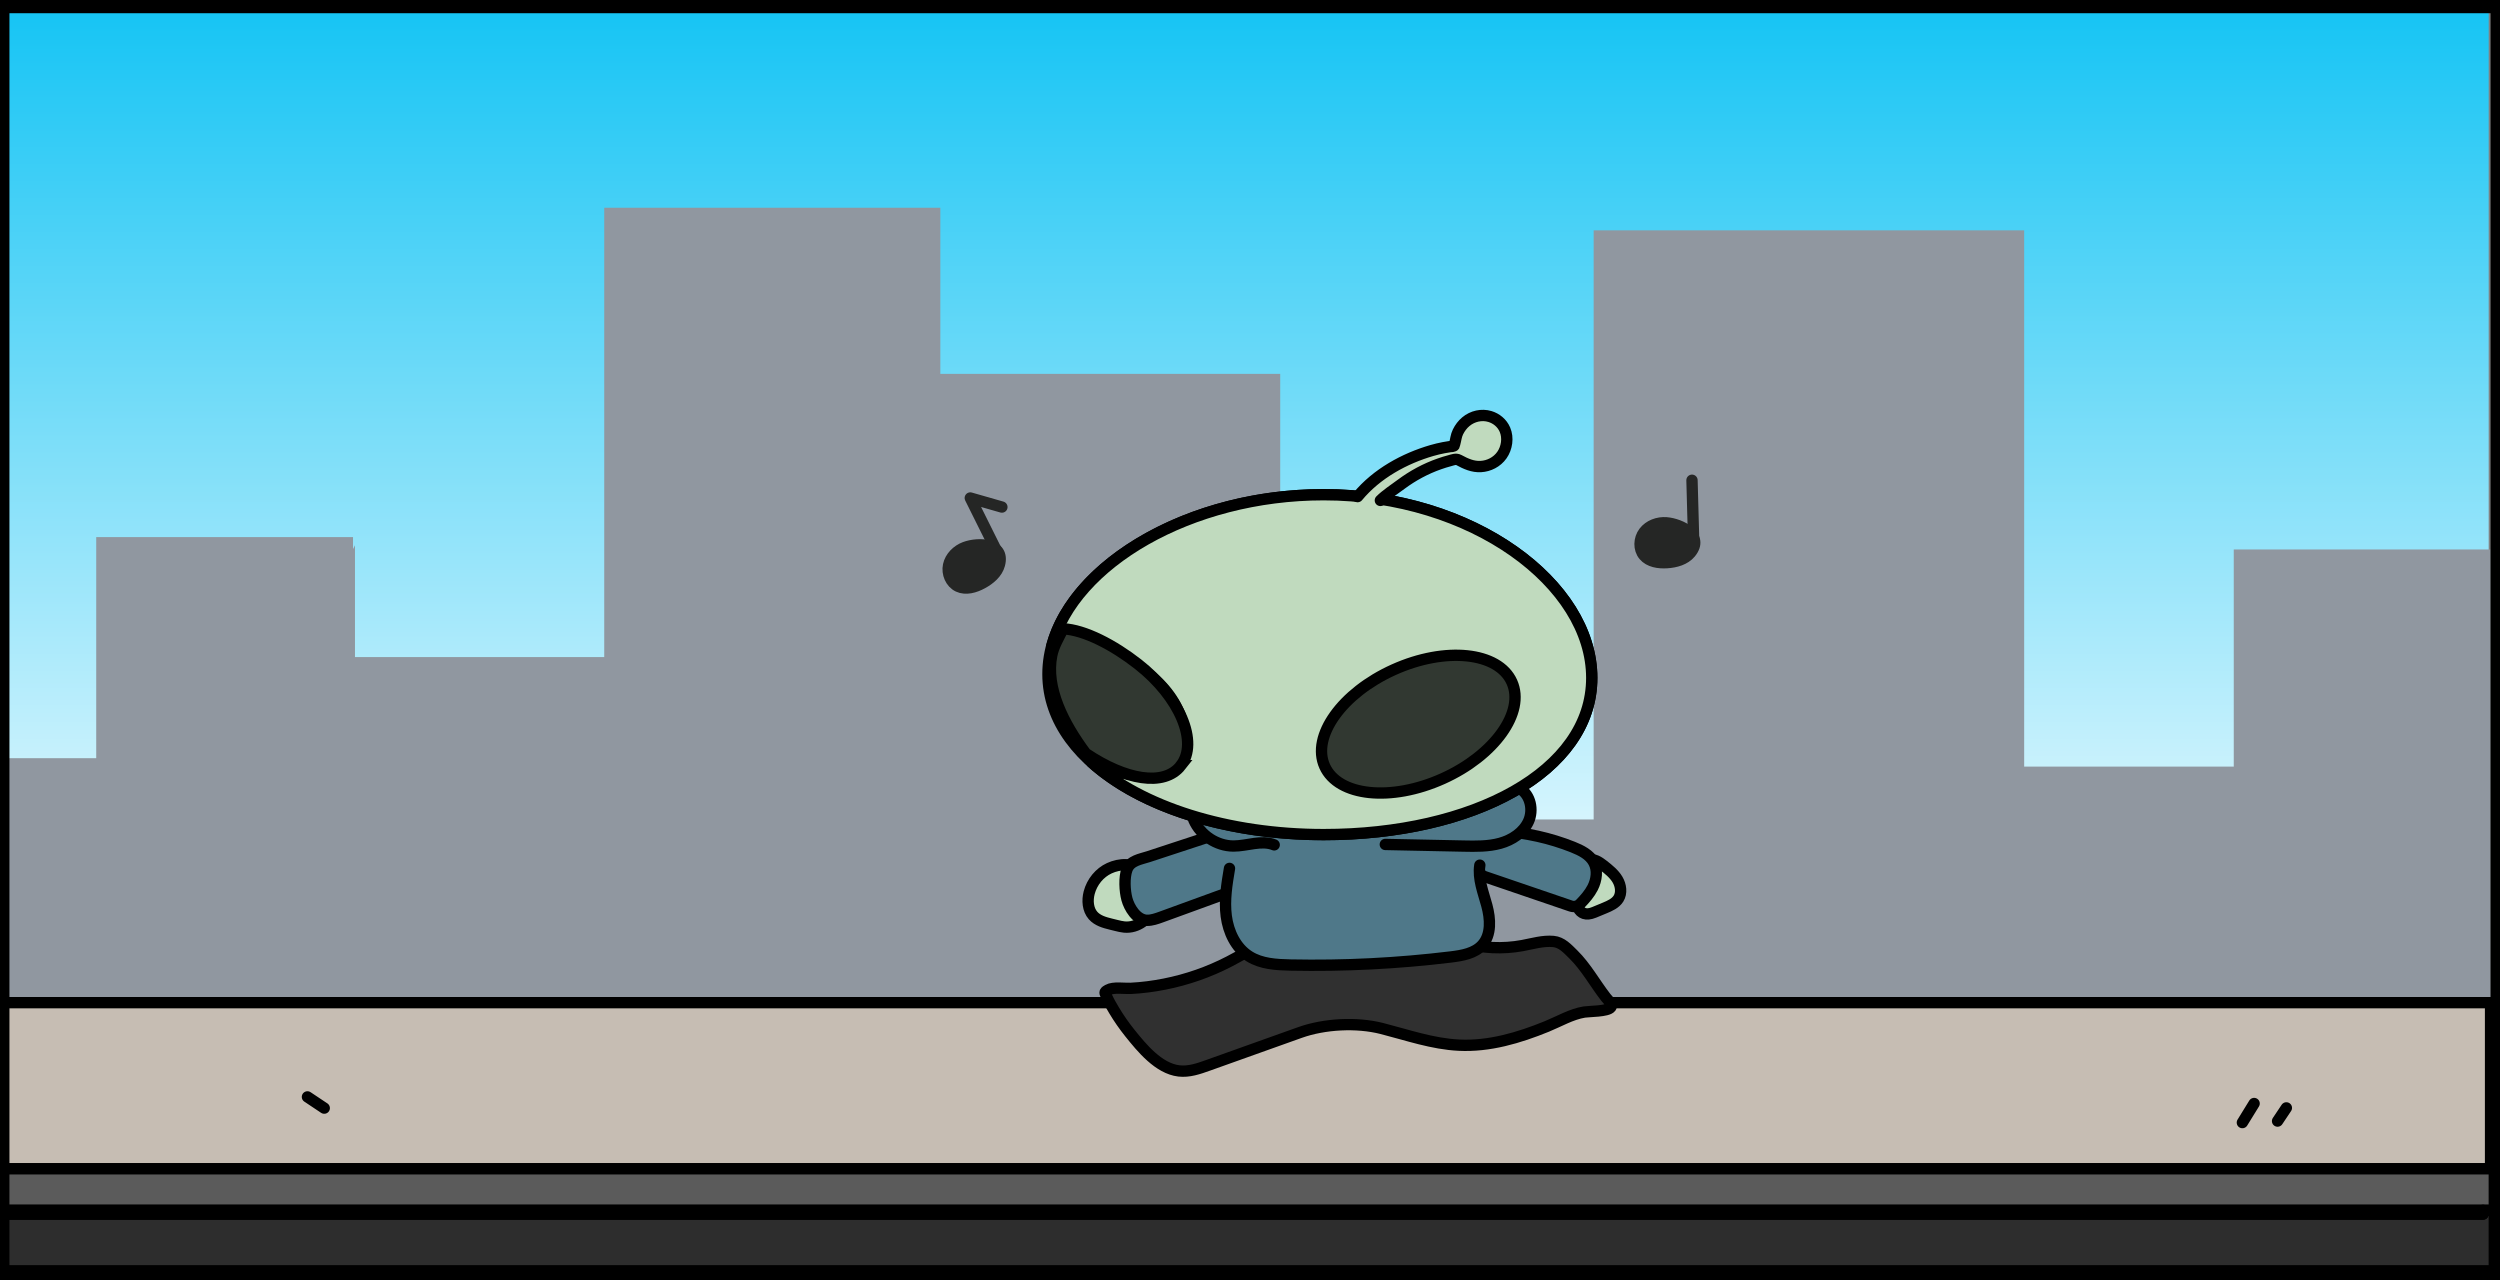 <?xml version="1.0" encoding="UTF-8"?>
<svg id="_레이어_1" data-name="레이어_1" xmlns="http://www.w3.org/2000/svg" version="1.1" xmlns:xlink="http://www.w3.org/1999/xlink" viewBox="0 0 662 339">
  <rect x="0" y="0" width="662" height="339" fill="#808080" stroke="none"/>
  <!-- Generator: Adobe Illustrator 29.4.0, SVG Export Plug-In . SVG Version: 2.1.0 Build 152)  -->
  <defs>
    <style>
      .st0, .st1, .st2, .st3, .st4, .st5, .st6, .st7, .st8, .st9 {
        stroke: #000;
      }

      .st0, .st1, .st2, .st3, .st5, .st6, .st7, .st10, .st8, .st11 {
        stroke-width: 3px;
      }

      .st0, .st1, .st2, .st5, .st6, .st7, .st10, .st8, .st11 {
        stroke-linecap: round;
        stroke-linejoin: round;
      }

      .st0, .st12 {
        fill: #4f7889;
      }

      .st13 {
        fill: url(#_무제_그라디언트);
      }

      .st1 {
        fill: #2d2d2d;
      }

      .st14, .st7 {
        fill: #c0dabe;
      }

      .st15 {
        fill: #9097a0;
      }

      .st2 {
        fill: #c6bdb3;
      }

      .st3, .st4 {
        fill: #313831;
      }

      .st3, .st9 {
        stroke-miterlimit: 10;
      }

      .st4 {
        stroke-miterlimit: 10;
        stroke-width: 3px;
      }

      .st5, .st10, .st9 {
        fill: none;
      }

      .st6 {
        fill: #303030;
      }

      .st10, .st11 {
        stroke: #252625;
      }

      .st8 {
        fill: #5b5b5b;
      }

      .st9 {
        stroke-width: 5px;
      }

      .st11 {
        fill: #252625;
      }
    </style>
    <linearGradient id="_무제_그라디언트" data-name="무제 그라디언트" x1="329.5" y1="75" x2="329.5" y2="339" gradientTransform="translate(0 340) scale(1 -1)" gradientUnits="userSpaceOnUse">
      <stop offset="0" stop-color="#fff"/>
      <stop offset="1" stop-color="#15c4f4"/>
    </linearGradient>
  </defs>
  <g id="_레이어_4">
    <rect class="st13" y="1" width="659" height="264"/>
    <path class="st15" d="M591.5,145.5v57.5h-55.5V61h-114v156h-83v-118h-90v-44h-89v119h-66v-29.62c-6.86,13.48-14.67,26.56-21,40.62-14.82,37.98-33.07,73.4-49.2,111h62.2v1h163v-1h76v1h211v-1h59v-.5h64.5v-150h-68Z"/>
    <g>
      <polygon class="st15" points="93.48 265 93.48 142.22 25.48 142.22 25.48 200.77 0 200.77 0 265 93.48 265"/>
      <polygon class="st2" points="97.5 265.5 93.48 265.5 0 265.5 0 295.98 0 298.28 0 309.5 657.5 309.5 659.5 309.5 659.5 265.5 97.5 265.5"/>
      <rect class="st8" y="309.5" width="660.49" height="11"/>
      <polygon class="st1" points="660.49 320.5 657.5 320.5 657.5 321.5 0 321.5 0 336.5 660.49 336.5 660.49 320.5"/>
      <rect class="st1" y="320.5" width="657.5" height="1"/>
      <path class="st5" d="M596.89,292.21l-3.11,5.05"/>
      <path class="st5" d="M605.43,293.37l-2.33,3.49"/>
      <path class="st5" d="M81.41,290.46l4.45,2.97"/>
    </g>
  </g>
  <g id="_레이어_3">
    <path class="st6" d="M292.93,262.42c-.59.42-.27.63.25,1.77s1.19,2.27,1.83,3.35c1.24,2.08,2.62,4.06,4.13,5.95,3.16,3.94,7.64,9.45,13.03,10.09,2.64.32,5.25-.59,7.75-1.49,8.1-2.89,16.2-5.79,24.3-8.68,6.46-2.31,15.01-2.77,21.71-1.06,6.72,1.72,13.38,4.06,20.36,4.41,8.06.41,15.93-1.95,23.32-4.96,3.26-1.33,6.45-3.24,9.91-3.81,1.24-.2,6.18-.14,7.01-1.24.62-.82-.75-1.91-1.29-2.62-2.93-3.77-5.21-8.04-8.64-11.42-1.54-1.51-3.05-3.21-5.26-3.41-2.77-.25-5.52.59-8.22,1.09-5.2.96-10.63.7-15.72-.73-2.32-.65-4.61-2.13-6.98-2.31s-4.86,0-7.27.09c-6.94.27-13.88.54-20.81.82-6.1.24-12.44-.57-18.18,1.86-3.02,1.27-5.81,3.01-8.72,4.51-5.37,2.78-11.14,4.79-17.07,5.96-2.96.59-5.98.98-8.99,1.13-1.67.08-4.56-.41-6.02.43-.17.1-.31.18-.41.26h-.02Z"/>
    <path class="st7" d="M422.09,241.61c.95-.39,1.9-.79,2.85-1.18,1.37-.57,2.83-1.21,3.63-2.47.94-1.5.65-3.52-.25-5.04s-2.33-2.65-3.71-3.75c-1.17-.92-2.62-1.9-4.03-1.41-1.3.45-1.88,1.94-2.3,3.25-.47,1.46-.94,2.94-1.06,4.46-.28,3.41.52,7.94,4.89,6.13h-.02Z"/>
    <path class="st0" d="M391.85,231.69l24.11,8.23c.87.3,1.84.07,2.48-.59,1.27-1.3,2.47-2.68,3.3-4.29,1.05-2.06,1.39-4.63.3-6.67-1.1-2.07-3.38-3.2-5.56-4.07-6.03-2.4-12.44-3.82-18.92-4.21-3.03-.18-6.3-.07-8.74,1.73-3.39,2.5-2.75,7.61,1.17,9.14.86.34,1.77.59,2.68.92-.15-.15-.66-.03-.81-.18h-.01Z"/>
    <path class="st7" d="M293.76,229.9c-2.59,1.19-4.6,3.63-5.35,6.5-.53,2.04-.36,4.45,1.03,6.03,1.2,1.36,3.02,1.86,4.73,2.28.49.12.98.24,1.46.36.69.17,1.38.34,2.09.41,3.41.33,6.82-2.11,7.73-5.54.93-3.52-.89-6.51-3.09-9.05s-5.97-2.2-8.6-.99Z"/>
    <path class="st0" d="M303.78,243.69c1.17.05,2.6-.46,3.7-.86,9.55-3.48,19.1-6.96,28.65-10.44,1.9-.69,3.93-1.48,5.08-3.2,1.57-2.35.89-5.86-1.08-7.96-1.96-2.1-4.9-2.93-7.66-2.86s-5.43.94-8.06,1.8c-6.78,2.23-13.55,4.45-20.33,6.68-2.07.68-4.78,1.02-5.65,3.37-.8,2.14-.6,5.71-.02,7.87s2.52,5.57,5.38,5.61h-.01Z"/>
    <path class="st12" d="M397.88,211.06c1.98-.81,4.35-1.65,6.13-.46,2.11,1.41,1.82,4.64.69,6.92-2.43,4.94-7.72,8.35-13.22,8.52.92,6.08,1.84,12.17,2.76,18.25.27,1.79.52,3.72-.3,5.34-1.25,2.47-4.38,3.18-7.12,3.57-15.04,2.14-30.28,2.94-45.46,2.41-2.82-.1-5.67-.25-8.35-1.15s-5.18-2.64-6.4-5.18c-.98-2.05-1.05-4.4-1.1-6.67-.14-6.35-.27-12.7-.41-19.05,0,.05-6.11-2.36-6.6-3.81-.71-2.1,1.51-2.55,3.32-2.56,2.89,0,6.05,1.16,8.92,1.62,3.08.49,6.18.86,9.28,1.12,12.51,1.03,25.18.18,37.44-2.5,6.97-1.53,13.81-3.65,20.42-6.37h0Z"/>
    <path class="st5" d="M366.83,223.61l20.69.43c3.27.07,6.59.13,9.73-.74s6.15-2.84,7.5-5.81.55-6.99-2.27-8.66"/>
    <path class="st5" d="M337.41,223.72c-3.38-1.37-7.16.32-10.81.31-4.43-.02-8.72-2.85-10.48-6.91"/>
    <path class="st5" d="M325.57,229.95c-.7,4.17-1.4,8.42-.86,12.62s2.51,8.42,6.09,10.67c3.19,2.01,7.16,2.22,10.94,2.3,14.18.29,28.38-.43,42.46-2.14,3.01-.37,6.29-.92,8.32-3.18,2.43-2.72,2.15-6.9,1.2-10.43s-2.42-7.09-1.86-10.7"/>
    <path class="st7" d="M421.5,179.5c0,24.85-31.51,41.5-71,41.5s-73-17.65-73-42.5,33.51-47.5,73-47.5,71,23.65,71,48.5Z"/>
    <path class="st7" d="M350.5,131c-35.49,0-66.13,18.29-71.98,40.04,5.66-.86,13.08.49,20.36,4.16,12.58,6.33,17.14,18.31,13.62,25.3-3.25,6.45-11.82,6.23-23.42,1.38,13.13,11.82,36.03,19.12,61.42,19.12,39.49,0,71-16.65,71-41.5s-31.51-48.5-71-48.5h0Z"/>
    <ellipse class="st4" cx="375.56" cy="191.76" rx="27.18" ry="15.82" transform="translate(-45.62 171.17) rotate(-24.25)"/>
    <path class="st3" d="M312.67,202.73c4.83-6.17-.25-18.21-11.34-26.88-6.42-5.02-14.11-9.07-19.82-9.34-1.13,2.27-2.51,4.53-3,7-1.74,8.7,3.14,18.14,9,26,10.43,7.03,20.72,8.91,25.17,3.23h-.01Z"/>
    <path class="st14" d="M359.82,134.27c-.24-.49-.48-1.18-.14-1.59,5.06-6.12,11.74-10.51,18.93-12.6,1.04-.31,2.11-.55,3.17-.76.56-.11,1.11-.2,1.67-.28.24-.04.56,0,.78-.1.43-.18.25-.02.39-.51.01-.04.02-.08.04-.12.3-1.08.36-2.12.87-3.16s1.22-1.98,2.07-2.69c1.79-1.51,4.22-2.04,6.38-1.39,1.69.5,3.24,1.73,3.99,3.5.92,2.15.51,4.85-.81,6.72s-3.44,2.91-5.56,3.03c-2.16.12-3.97-.71-5.86-1.73-.76-.41-1.62-.02-2.42.19-.92.24-1.82.52-2.72.84-3.6,1.26-7.03,3.1-10.17,5.44-2.51,1.87-4.83,4.06-6.88,6.54"/>
    <path class="st5" d="M359.5,131.5c5.07-6.12,12.46-10.11,19.65-12.2,1.04-.31,2.11-.55,3.17-.76.56-.11,1.11-.2,1.67-.28.24-.04.56,0,.78-.1.43-.18.25-.02.39-.51.01-.04.02-.08.04-.12.3-1.08.36-2.12.87-3.16s1.22-1.98,2.07-2.69c1.79-1.51,4.22-2.04,6.38-1.39,1.69.5,3.24,1.73,3.99,3.5.92,2.15.51,4.85-.81,6.72s-3.44,2.91-5.56,3.03c-2.16.12-3.97-.71-5.86-1.73-.76-.41-1.62-.02-2.42.19-.92.24-1.82.52-2.72.84-3.6,1.26-7.03,3.1-10.17,5.44-1.62,1.21-4.01,2.77-5.45,4.23"/>
  </g>
  <g id="_레이어_5">
    <path class="st11" d="M255.51,144.95c-2.08.78-3.86,2.54-4.33,4.72s.56,4.68,2.58,5.62c2.01.93,4.4.22,6.34-.84,2.03-1.1,3.96-2.72,4.55-4.95,1.51-5.69-5.58-5.88-9.14-4.55Z"/>
    <path class="st10" d="M264.24,146.56l-7.31-14.69c2.79.8,5.58,1.6,8.37,2.4"/>
    <path class="st11" d="M441.26,138.44c-2.22-.17-4.57.68-5.92,2.46s-1.46,4.48-.03,6.18c1.43,1.69,3.9,2.05,6.1,1.91,2.3-.15,4.74-.81,6.21-2.58,3.76-4.53-2.59-7.68-6.37-7.97h.01Z"/>
    <path class="st10" d="M448.49,143.57c-.15-5.47-.3-10.93-.45-16.4"/>
  </g>
  <rect class="st9" y="1" width="662" height="338"/>
</svg>
